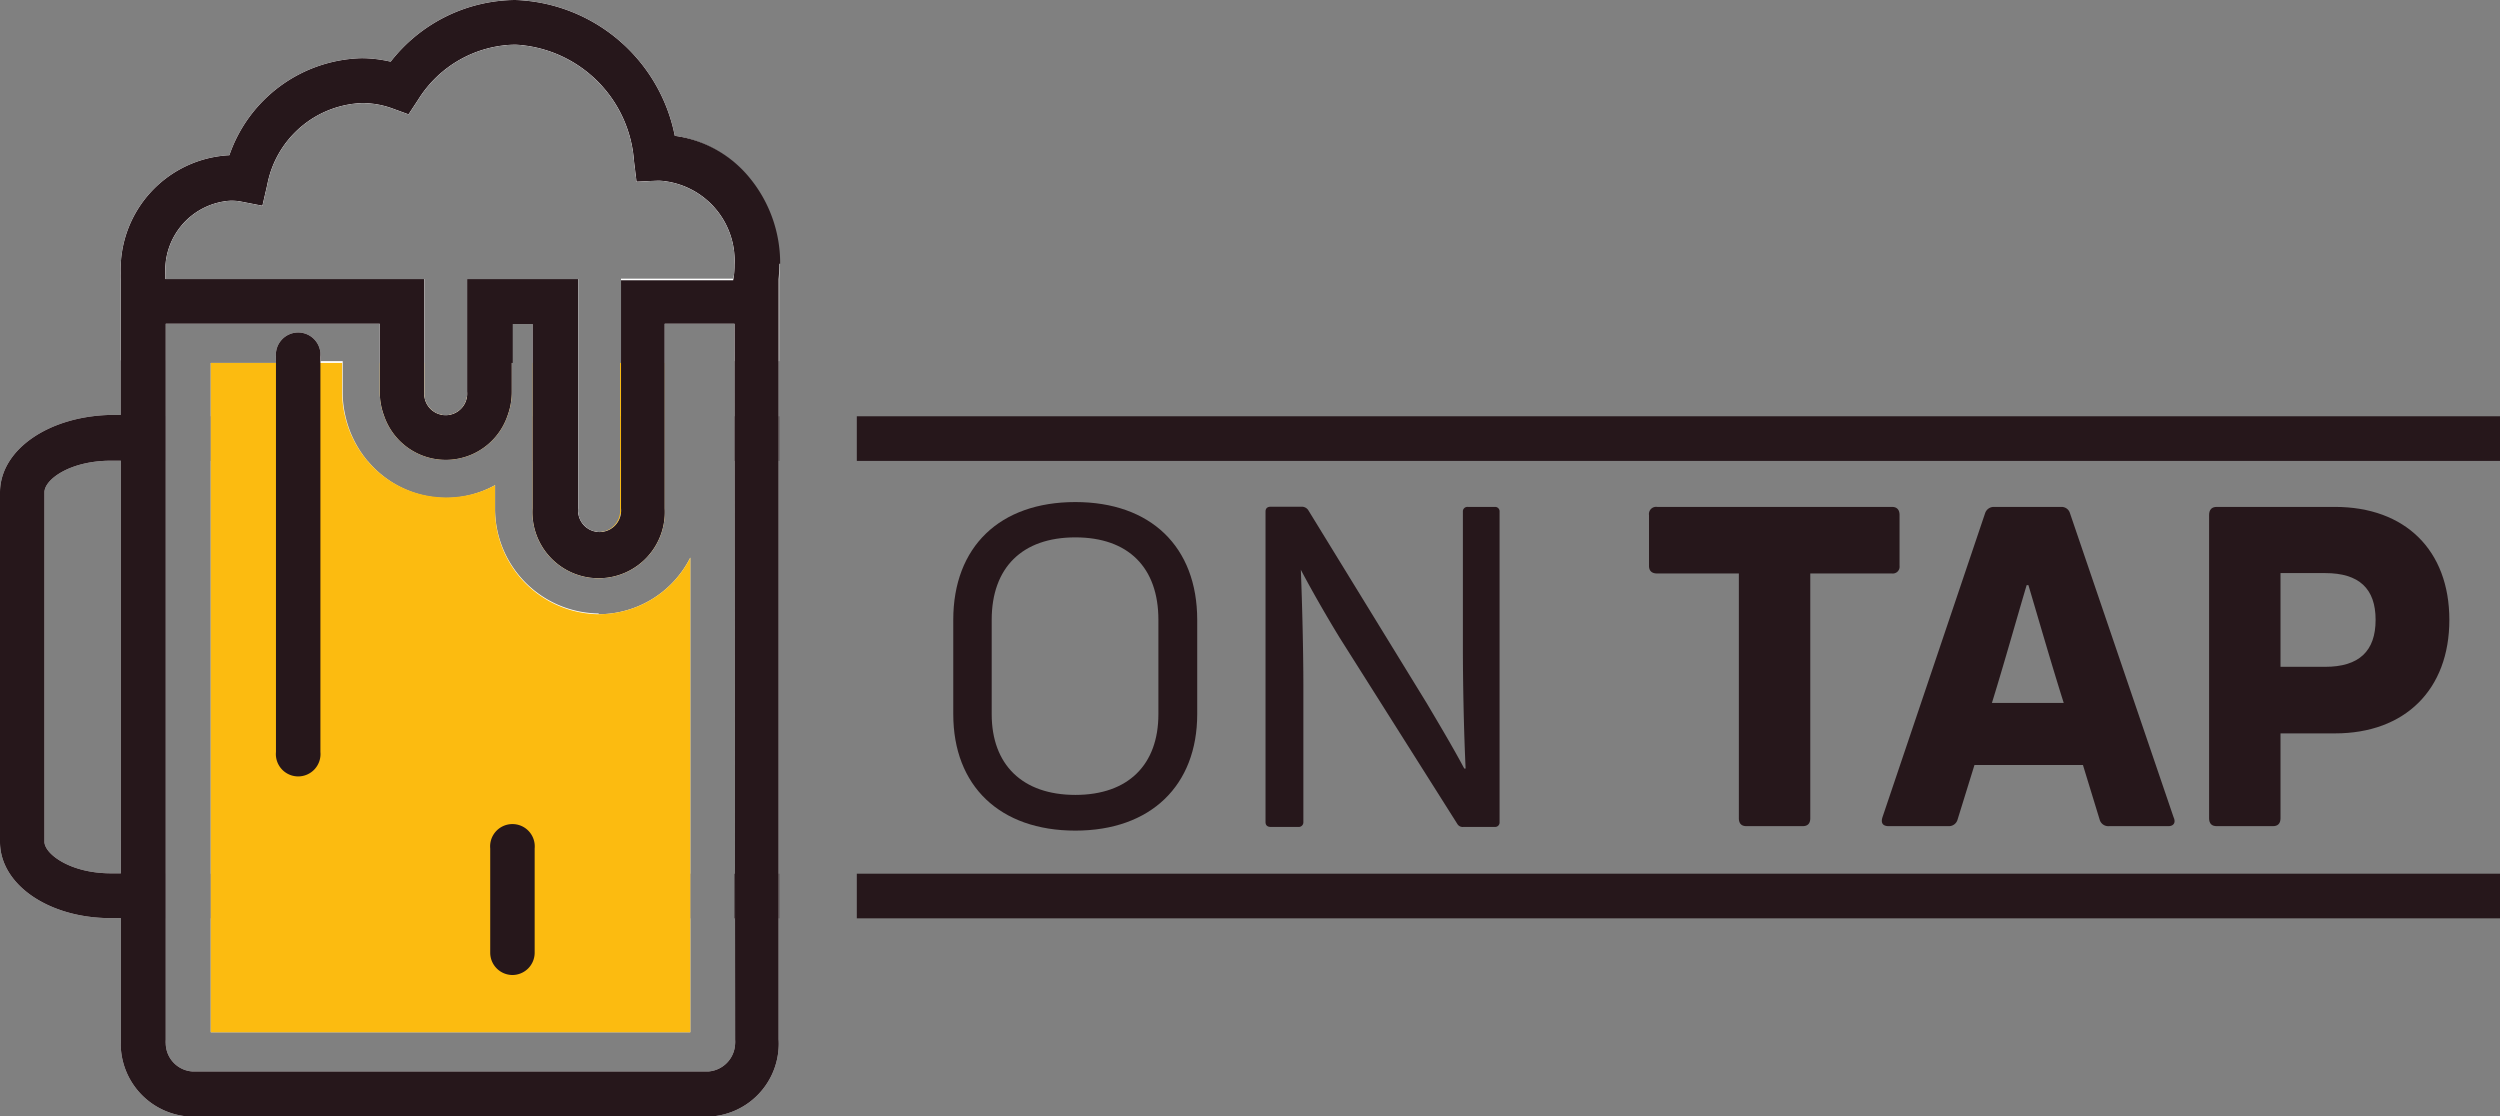 <svg id="Layer_1" data-name="Layer 1" xmlns="http://www.w3.org/2000/svg" viewBox="0 0 128.82 57.51"><rect x="0" y="0" width="128.82" height="57.51" fill="#808080" stroke="none"/><defs><style>.cls-1{fill:#26171b;}.cls-2{fill:#fff;}.cls-3{fill:#fcbb10;}</style></defs><title>Artboard 4</title><rect class="cls-1" x="6.23" y="21.45" width="2.29" height="2.3"/><path class="cls-1" d="M18.94,23.75H10.86v-2.3h6.92A5.45,5.45,0,0,0,18.94,23.75Z"/><path class="cls-1" d="M26.14,21.45a3.36,3.36,0,0,1-6.34,0Z"/><rect class="cls-1" x="27.44" y="21.45" width="2.3" height="2.3"/><rect class="cls-1" x="31.95" y="21.45" width="2.3" height="2.3"/><rect class="cls-1" x="37.85" y="21.45" width="2.3" height="2.3"/><rect class="cls-1" x="44.15" y="21.45" width="84.67" height="2.3"/><rect class="cls-1" x="6.23" y="45.02" width="2.29" height="2.3"/><rect class="cls-1" x="10.86" y="45.02" width="24.71" height="2.3"/><rect class="cls-1" x="37.85" y="45.02" width="2.3" height="2.3"/><rect class="cls-1" x="44.15" y="45.02" width="84.67" height="2.3"/><path class="cls-2" d="M33.85,47.32v3.89H12.52V47.32H10.86v5.87H35.57V47.32Zm-3-15.67a5.4,5.4,0,0,1-5.34-5.45V25a5.22,5.22,0,0,1-2.54.66,5.28,5.28,0,0,1-4-1.88H16.51v.09A7.37,7.37,0,0,0,23,27.7c.21,0,.41,0,.62,0a7.43,7.43,0,0,0,7.26,6,7.34,7.34,0,0,0,3-.64V51.21H12.52V23.75H10.86V53.19H35.57V28.73A5.3,5.3,0,0,1,30.85,31.65Zm0,0a5.4,5.4,0,0,1-5.34-5.45V25a5.22,5.22,0,0,1-2.54.66,5.28,5.28,0,0,1-4-1.88H16.51v.09A7.37,7.37,0,0,0,23,27.7c.21,0,.41,0,.62,0a7.43,7.43,0,0,0,7.26,6,7.34,7.34,0,0,0,3-.64V51.21H12.52V23.75H10.86V53.19H35.57V28.73A5.3,5.3,0,0,1,30.85,31.65Zm0,0a5.4,5.4,0,0,1-5.34-5.45V25a5.22,5.22,0,0,1-2.54.66,5.28,5.28,0,0,1-4-1.88,5.45,5.45,0,0,1-1.16-2.3,5.26,5.26,0,0,1-.15-1.27V18.61H16.51v-.22a1.15,1.15,0,1,0-2.29,0v.31H10.86V53.19H35.57V28.73A5.3,5.3,0,0,1,30.85,31.65Zm3,19.56H12.52V20.68h3.06c0,.26.05.52.09.77a7.55,7.55,0,0,0,.79,2.3.41.41,0,0,0,.05.09A7.37,7.37,0,0,0,23,27.7c.21,0,.41,0,.62,0a7.43,7.43,0,0,0,7.26,6,7.34,7.34,0,0,0,3-.64Zm-3-19.56a5.4,5.4,0,0,1-5.34-5.45V25a5.22,5.22,0,0,1-2.54.66,5.28,5.28,0,0,1-4-1.88,5.45,5.45,0,0,1-1.16-2.3,5.26,5.26,0,0,1-.15-1.27V18.61H16.51v-.22a1.15,1.15,0,1,0-2.29,0v.31H10.86V53.19H35.57V28.73A5.3,5.3,0,0,1,30.85,31.65Zm3,19.56H12.52V20.68h3.06c0,.26.05.52.09.77a7.55,7.55,0,0,0,.79,2.3.41.41,0,0,0,.05.09A7.37,7.37,0,0,0,23,27.7c.21,0,.41,0,.62,0a7.43,7.43,0,0,0,7.26,6,7.34,7.34,0,0,0,3-.64Zm-3-19.56a5.4,5.4,0,0,1-5.34-5.45V25a5.22,5.22,0,0,1-2.54.66,5.28,5.28,0,0,1-4-1.88,5.45,5.45,0,0,1-1.16-2.3,5.26,5.26,0,0,1-.15-1.27V18.61H16.51v-.22a1.15,1.15,0,1,0-2.29,0v.31H10.86V53.19H35.57V28.73A5.3,5.3,0,0,1,30.85,31.65Zm3,19.56H12.52V20.68h3.06c0,.26.05.52.09.77a7.55,7.55,0,0,0,.79,2.3.41.41,0,0,0,.05.09A7.37,7.37,0,0,0,23,27.7c.21,0,.41,0,.62,0a7.43,7.43,0,0,0,7.26,6,7.34,7.34,0,0,0,3-.64ZM24.3,14.61V18.7h2.07v-2h1.07v4.77h2.07V14.61Zm6.55,17a5.4,5.4,0,0,1-5.34-5.45V25a5.22,5.22,0,0,1-2.54.66,5.28,5.28,0,0,1-4-1.88,5.45,5.45,0,0,1-1.16-2.3,5.26,5.26,0,0,1-.15-1.27V18.61H16.51v-.22a1.15,1.15,0,1,0-2.29,0v.31H10.86V53.19H35.57V28.73A5.3,5.3,0,0,1,30.85,31.65Zm3,19.56H12.52V20.68h3.06c0,.26.05.52.09.77a7.55,7.55,0,0,0,.79,2.3.41.41,0,0,0,.05.09A7.37,7.37,0,0,0,23,27.7c.21,0,.41,0,.62,0a7.43,7.43,0,0,0,7.26,6,7.34,7.34,0,0,0,3-.64Zm-3-19.56a5.4,5.4,0,0,1-5.34-5.45V25a5.22,5.22,0,0,1-2.54.66,5.28,5.28,0,0,1-4-1.88,5.45,5.45,0,0,1-1.16-2.3,5.26,5.26,0,0,1-.15-1.27V18.61H16.51v-.22a1.15,1.15,0,1,0-2.29,0v.31H10.86V53.19H35.57V28.73A5.3,5.3,0,0,1,30.85,31.65Zm3,19.56H12.52V20.68h3.06c0,.26.05.52.09.77a7.55,7.55,0,0,0,.79,2.3.41.41,0,0,0,.05.09A7.37,7.37,0,0,0,23,27.7c.21,0,.41,0,.62,0a7.43,7.43,0,0,0,7.26,6,7.34,7.34,0,0,0,3-.64ZM26.37,16.68h1.07v4.77h2.07V14.61H24.3V18.7h2.07ZM5.71,45c-2.09,0-3.42-1-3.42-1.63v-18c0-.67,1.33-1.63,3.42-1.63h.52V45ZM30.85,31.65a5.4,5.4,0,0,1-5.34-5.45V25a5.22,5.22,0,0,1-2.54.66,5.28,5.28,0,0,1-4-1.88,5.45,5.45,0,0,1-1.16-2.3,5.26,5.26,0,0,1-.15-1.27V18.61H16.51v-.22a1.15,1.15,0,1,0-2.29,0v.31H10.86V53.19H35.57V28.73A5.3,5.3,0,0,1,30.85,31.65Zm3,19.56H12.52V20.68h3.06c0,.26.05.52.09.77a7.55,7.55,0,0,0,.79,2.3.41.41,0,0,0,.05.09A7.37,7.37,0,0,0,23,27.7c.21,0,.41,0,.62,0a7.43,7.43,0,0,0,7.26,6,7.34,7.34,0,0,0,3-.64ZM24.3,14.61V18.7h2.07v-2h1.07v4.77h2.07V14.61Zm6.55,17a5.4,5.4,0,0,1-5.34-5.45V25a5.22,5.22,0,0,1-2.54.66,5.28,5.28,0,0,1-4-1.88,5.45,5.45,0,0,1-1.16-2.3,5.26,5.26,0,0,1-.15-1.27V18.61H16.51v-.22a1.15,1.15,0,1,0-2.29,0v.31H10.86V53.19H35.57V28.73A5.3,5.3,0,0,1,30.85,31.65Zm3,19.56H12.52V20.68h3.06c0,.26.05.52.09.77a7.55,7.55,0,0,0,.79,2.3.41.41,0,0,0,.05.09A7.37,7.37,0,0,0,23,27.7c.21,0,.41,0,.62,0a7.43,7.43,0,0,0,7.26,6,7.34,7.34,0,0,0,3-.64Zm-3-19.56a5.4,5.4,0,0,1-5.34-5.45V25a5.22,5.22,0,0,1-2.54.66,5.28,5.28,0,0,1-4-1.88,5.45,5.45,0,0,1-1.16-2.3,5.26,5.26,0,0,1-.15-1.27V18.61H16.51v-.22a1.15,1.15,0,1,0-2.29,0v.31H10.86V53.19H35.57V28.73A5.3,5.3,0,0,1,30.85,31.65Zm3,19.56H12.52V20.68h3.06c0,.26.05.52.09.77a7.55,7.55,0,0,0,.79,2.3.41.41,0,0,0,.05.09A7.37,7.37,0,0,0,23,27.7c.21,0,.41,0,.62,0a7.43,7.43,0,0,0,7.26,6,7.34,7.34,0,0,0,3-.64ZM27.44,18.7v2.75h2.07V18.7Zm3.41,13a5.4,5.4,0,0,1-5.34-5.45V25a5.22,5.22,0,0,1-2.54.66,5.28,5.28,0,0,1-4-1.88,5.45,5.45,0,0,1-1.16-2.3,5.26,5.26,0,0,1-.15-1.27V18.61H16.51v-.22a1.15,1.15,0,1,0-2.29,0v.31H10.86V53.19H35.57V28.73A5.3,5.3,0,0,1,30.85,31.65Zm3,19.56H12.52V20.68h3.06c0,.26.05.52.09.77a7.55,7.55,0,0,0,.79,2.3.41.41,0,0,0,.05.09A7.37,7.37,0,0,0,23,27.7c.21,0,.41,0,.62,0a7.43,7.43,0,0,0,7.26,6,7.34,7.34,0,0,0,3-.64Zm-3-19.56a5.4,5.4,0,0,1-5.34-5.45V25a5.22,5.22,0,0,1-2.54.66,5.28,5.28,0,0,1-4-1.88,5.45,5.45,0,0,1-1.16-2.3,5.26,5.26,0,0,1-.15-1.27V18.61H16.51v-.22a1.15,1.15,0,1,0-2.29,0v.31H10.86V53.19H35.57V28.73A5.3,5.3,0,0,1,30.85,31.65Zm3,19.56H12.52V20.68h3.06c0,.26.05.52.09.77a7.55,7.55,0,0,0,.79,2.3.41.41,0,0,0,.05.09A7.37,7.37,0,0,0,23,27.7c.21,0,.41,0,.62,0a7.43,7.43,0,0,0,7.26,6,7.34,7.34,0,0,0,3-.64Zm-3-19.56a5.4,5.4,0,0,1-5.34-5.45V25a5.22,5.22,0,0,1-2.54.66,5.28,5.28,0,0,1-4-1.88H16.51v.09A7.37,7.37,0,0,0,23,27.7c.21,0,.41,0,.62,0a7.43,7.43,0,0,0,7.26,6,7.34,7.34,0,0,0,3-.64V51.21H12.52V23.75H10.86V53.19H35.57V28.73A5.3,5.3,0,0,1,30.85,31.65Zm0,0a5.4,5.4,0,0,1-5.34-5.45V25a5.22,5.22,0,0,1-2.54.66,5.28,5.28,0,0,1-4-1.88H16.51v.09A7.37,7.37,0,0,0,23,27.7c.21,0,.41,0,.62,0a7.43,7.43,0,0,0,7.26,6,7.34,7.34,0,0,0,3-.64V51.21H12.52V23.75H10.86V53.19H35.57V28.73A5.3,5.3,0,0,1,30.85,31.65Zm0,0a5.4,5.4,0,0,1-5.34-5.45V25a5.22,5.22,0,0,1-2.54.66,5.28,5.28,0,0,1-4-1.88H16.51v.09A7.37,7.37,0,0,0,23,27.7c.21,0,.41,0,.62,0a7.43,7.43,0,0,0,7.26,6,7.34,7.34,0,0,0,3-.64V51.21H12.52V47.32H10.86v5.87H35.57V28.73A5.3,5.3,0,0,1,30.85,31.65Zm3,15.67v3.89H12.52V47.32H10.86v5.87H35.57V47.32Zm6.3-33.73a6.92,6.92,0,0,0-1.6-4.46A6,6,0,0,0,34.77,7a8.69,8.69,0,0,0-8.23-7,8.23,8.23,0,0,0-6.41,3.18A6.64,6.64,0,0,0,18.65,3a7.41,7.41,0,0,0-6.83,5,5.9,5.9,0,0,0-5.6,6.09,2.81,2.81,0,0,0,0,.29v7H5.71C2.51,21.45,0,23.17,0,25.38v18c0,2.2,2.51,3.93,5.71,3.93h.52v6.3a3.24,3.24,0,0,0,0,.44,3.77,3.77,0,0,0,3.66,3.49H36.47A3.76,3.76,0,0,0,40.12,54a3.25,3.25,0,0,0,0-.44V14.38h0A7.09,7.09,0,0,0,40.15,13.59ZM11.88,10.34a2.71,2.71,0,0,1,.56.05l1.08.21.25-1.08a5.18,5.18,0,0,1,4.88-4.21,4.56,4.56,0,0,1,1.55.27l.85.31.5-.76a6,6,0,0,1,5-2.83,6.47,6.47,0,0,1,6.12,6l.13,1.06,1.07-.05H34a4.13,4.13,0,0,1,3.85,4.34,4.15,4.15,0,0,1-.07.79H32V26.2a1.11,1.11,0,1,1-2.21,0V14.38H24.07v5.8a1.11,1.11,0,1,1-2.21,0v-5.8H8.52v-.25A3.59,3.59,0,0,1,11.88,10.34Zm26,43.24a1.34,1.34,0,0,1,0,.2,1.49,1.49,0,0,1-1.37,1.43H9.91a1.47,1.47,0,0,1-1.37-1.43,1.5,1.5,0,0,1,0-.2V16.68H19.57v3.5a3.54,3.54,0,0,0,.23,1.27,3.36,3.36,0,0,0,6.34,0,3.54,3.54,0,0,0,.23-1.27v-3.5h1.07V26.2a3.41,3.41,0,1,0,6.81,0V16.68h3.6Z"/><path class="cls-3" d="M26.37,18.7v1.48a3.54,3.54,0,0,1-.23,1.27,3.36,3.36,0,0,1-6.34,0,3.54,3.54,0,0,1-.23-1.27V18.7h2.29v1.48a1.11,1.11,0,1,0,2.21,0V18.7Z"/><path class="cls-3" d="M34.25,18.7v7.5a3.41,3.41,0,1,1-6.81,0V18.7h2.3v7.5a1.11,1.11,0,1,0,2.21,0V18.7Z"/><path class="cls-3" d="M35.57,28.73V53.19H10.86V18.7h6.77v1.48a5.26,5.26,0,0,0,.15,1.27,5.45,5.45,0,0,0,1.16,2.3,5.28,5.28,0,0,0,4,1.88A5.22,5.22,0,0,0,25.51,25V26.2a5.4,5.4,0,0,0,5.34,5.45A5.3,5.3,0,0,0,35.57,28.73Z"/><path class="cls-2" d="M15.37,17.24a1.15,1.15,0,0,0-1.15,1.15v.22h2.29v-.22A1.15,1.15,0,0,0,15.37,17.24Zm24.78-3.65a6.92,6.92,0,0,0-1.6-4.46A6,6,0,0,0,34.77,7a8.69,8.69,0,0,0-8.23-7,8.23,8.23,0,0,0-6.41,3.18A6.64,6.64,0,0,0,18.65,3a7.41,7.41,0,0,0-6.83,5,5.9,5.9,0,0,0-5.6,6.09,2.81,2.81,0,0,0,0,.29v4.19H8.52V16.68H19.57v3.5a3.54,3.54,0,0,0,.23,1.27,3.36,3.36,0,0,0,6.34,0,3.54,3.54,0,0,0,.23-1.27v-3.5h1.07V26.2a3.41,3.41,0,1,0,6.81,0V16.68h3.6v1.93h2.3V14.38h0A7.09,7.09,0,0,0,40.15,13.59Zm-2.36.79H32V26.2a1.11,1.11,0,1,1-2.21,0V14.38H24.07v5.8a1.11,1.11,0,1,1-2.21,0v-5.8H8.52v-.25a3.59,3.59,0,0,1,3.36-3.79,2.71,2.71,0,0,1,.56.05l1.08.21.25-1.08a5.18,5.18,0,0,1,4.88-4.21,4.56,4.56,0,0,1,1.55.27l.85.31.5-.76a6,6,0,0,1,5-2.83,6.47,6.47,0,0,1,6.12,6l.13,1.06,1.07-.05H34a4.13,4.13,0,0,1,3.85,4.34A4.15,4.15,0,0,1,37.79,14.38Z"/><path class="cls-2" d="M34,9h-.17l-.85,0-.1-.85a6.69,6.69,0,0,0-6.35-6.15A6.24,6.24,0,0,0,21.36,5l-.4.61-.68-.25a4.79,4.79,0,0,0-1.63-.29,5.4,5.4,0,0,0-5.1,4.39l-.2.86-.87-.17a4.16,4.16,0,0,0-.6-.05,3.83,3.83,0,0,0-3.59,4c0,.16,0,.32,0,.48H21.63v5.57a1.46,1.46,0,0,0,.71,1.27,1.13,1.13,0,0,0,.63.18,1.19,1.19,0,0,0,.64-.18,1.46,1.46,0,0,0,.69-1.27V14.61h5.21V26.2a1.34,1.34,0,1,0,2.67,0V14.61H38a4.9,4.9,0,0,0,.11-1A4.35,4.35,0,0,0,34,9Zm3.78,5.36H32V26.2a1.11,1.11,0,1,1-2.21,0V14.38H24.07v5.8a1.11,1.11,0,1,1-2.21,0v-5.8H8.52v-.25a3.59,3.59,0,0,1,3.36-3.79,2.71,2.71,0,0,1,.56.05l1.08.21.25-1.08a5.18,5.18,0,0,1,4.88-4.21,4.56,4.56,0,0,1,1.55.27l.85.31.5-.76a6,6,0,0,1,5-2.83,6.47,6.47,0,0,1,6.12,6l.13,1.06,1.07-.05H34a4.13,4.13,0,0,1,3.85,4.34A4.15,4.15,0,0,1,37.79,14.38Z"/><path class="cls-1" d="M16.51,18.39V38.75a1.15,1.15,0,1,1-2.29,0V18.39a1.15,1.15,0,1,1,2.29,0Z"/><path class="cls-1" d="M26.4,50.24a1.15,1.15,0,0,0,1.15-1.15V43.72a1.15,1.15,0,1,0-2.29,0v5.37A1.15,1.15,0,0,0,26.4,50.24Z"/><path class="cls-1" d="M32,23.75V26.2a1.11,1.11,0,1,1-2.21,0V21.45h-.23V18.7H27.44v7.5a3.41,3.41,0,1,0,6.81,0V23.75Zm-7.88-9.37V18.7h2.3v-2h1.07v2h2.07v2.75h.23V14.38Zm0,0V18.7h2.3v-2h1.07v2h2.07v2.75h.23V14.38Zm0,0V18.7h2.3v-2h1.07v2h2.07v2.75h.23V14.38Zm0,0V18.7h2.3v-2h1.07v2h2.07v2.75h.23V14.38Zm.23.23V18.7h2.07v-2h1.07v4.77h2.07V14.61Zm0,0V18.7h2.07v-2h1.07v4.77h2.07V14.61ZM5.71,45c-2.09,0-3.42-1-3.42-1.63v-18c0-.67,1.33-1.63,3.42-1.63h.52V45ZM24.3,14.61V18.7h2.07v-2h1.07v4.77h2.07V14.61Zm3.14,4.09v2.75h2.07V18.7Zm-3.37-4.32V18.7h2.3v-2h1.07v2h2.07v2.75h.23V14.38Zm0,0V18.7h2.3v-2h1.07v2h2.07v2.75h.23V14.38Zm0,0V18.7h2.3v-2h1.07v2h2.07v2.75h.23V14.38Zm0,0V18.7h2.3v-2h1.07v2h2.07v2.75h.23V14.38ZM32,23.75V26.2a1.11,1.11,0,1,1-2.21,0V21.45h-.23V18.7H27.44v7.5a3.41,3.41,0,1,0,6.81,0V23.75Zm8.2-10.16a6.92,6.92,0,0,0-1.6-4.46A6,6,0,0,0,34.77,7a8.69,8.69,0,0,0-8.23-7,8.23,8.23,0,0,0-6.41,3.18A6.64,6.64,0,0,0,18.65,3a7.41,7.41,0,0,0-6.83,5,5.9,5.9,0,0,0-5.6,6.09,2.81,2.81,0,0,0,0,.29v7H5.71C2.51,21.45,0,23.17,0,25.38v18c0,2.2,2.51,3.93,5.71,3.93h.52v6.3a3.24,3.24,0,0,0,0,.44,3.77,3.77,0,0,0,3.66,3.49H36.47A3.76,3.76,0,0,0,40.12,54a3.25,3.25,0,0,0,0-.44V14.38h0A7.09,7.09,0,0,0,40.15,13.59ZM11.88,10.34a2.71,2.71,0,0,1,.56.05l1.08.21.25-1.08a5.18,5.18,0,0,1,4.88-4.21,4.56,4.56,0,0,1,1.55.27l.85.31.5-.76a6,6,0,0,1,5-2.83,6.47,6.47,0,0,1,6.12,6l.13,1.06,1.07-.05H34a4.13,4.13,0,0,1,3.85,4.34,4.15,4.15,0,0,1-.07.79H32V26.2a1.11,1.11,0,1,1-2.21,0V14.38H24.07v5.8a1.11,1.11,0,1,1-2.21,0v-5.8H8.52v-.25A3.59,3.59,0,0,1,11.88,10.34Zm26,43.24a1.34,1.34,0,0,1,0,.2,1.49,1.49,0,0,1-1.37,1.43H9.91a1.47,1.47,0,0,1-1.37-1.43,1.5,1.5,0,0,1,0-.2V16.68H19.57v3.5a3.54,3.54,0,0,0,.23,1.27,3.36,3.36,0,0,0,6.34,0,3.54,3.54,0,0,0,.23-1.27v-3.5h1.07V26.2a3.41,3.41,0,1,0,6.81,0V16.68h3.6Z"/><path class="cls-1" d="M55.41,25.87c-3.89,0-6.29,2.3-6.29,6.07V36.8c0,3.7,2.4,6,6.29,6s6.28-2.33,6.28-6V31.94C61.69,28.17,59.29,25.87,55.41,25.87ZM59.69,36.8c0,2.6-1.55,4.16-4.28,4.16S51.1,39.4,51.1,36.8V31.94c0-2.69,1.57-4.25,4.31-4.25s4.28,1.56,4.28,4.25Z"/><path class="cls-1" d="M77.06,26.12H75.63a.23.23,0,0,0-.25.25v7c0,1.93.05,4.32.14,6.23l-.07,0c-.58-1.09-1.31-2.31-1.93-3.36l-6.1-9.94a.4.4,0,0,0-.32-.19H65.48c-.18,0-.27.09-.27.25v16c0,.16.09.25.27.25h1.41a.24.24,0,0,0,.27-.25v-7c0-1.82-.06-4.19-.13-6l0,0c.58,1.1,1.34,2.42,2,3.5l6.06,9.59a.32.32,0,0,0,.32.16h1.61a.23.23,0,0,0,.25-.25V26.37A.23.23,0,0,0,77.06,26.12Z"/><path class="cls-1" d="M97.49,26.12H85.39a.37.37,0,0,0-.42.42v2.62c0,.25.14.39.42.39H89.6V42.16c0,.28.14.41.39.41h2.9c.25,0,.39-.13.39-.41V29.55h4.21a.35.35,0,0,0,.39-.39V26.54C97.88,26.26,97.74,26.12,97.49,26.12Z"/><path class="cls-1" d="M112,42.11l-5.34-15.67a.45.45,0,0,0-.43-.32h-3.5a.47.47,0,0,0-.44.32L97,42.11c-.09.28,0,.46.32.46h3.09a.46.46,0,0,0,.46-.34l.87-2.81h5.59l.86,2.81a.46.46,0,0,0,.48.34h3.06C112,42.57,112.13,42.39,112,42.11Zm-9.36-5.89c.62-2,1.33-4.53,1.79-6.07h.09c.46,1.54,1.18,4.05,1.82,6.07Z"/><path class="cls-1" d="M120.32,26.12h-6.1c-.25,0-.39.14-.39.42V42.16c0,.28.14.41.39.41h2.9c.25,0,.39-.13.39-.41V37.79h2.81c3.61,0,5.89-2.26,5.89-5.85S123.93,26.12,120.32,26.12Zm-.51,8.24h-2.3V29.53h2.3c1.75,0,2.6.8,2.6,2.41S121.56,34.36,119.81,34.36Z"/></svg>